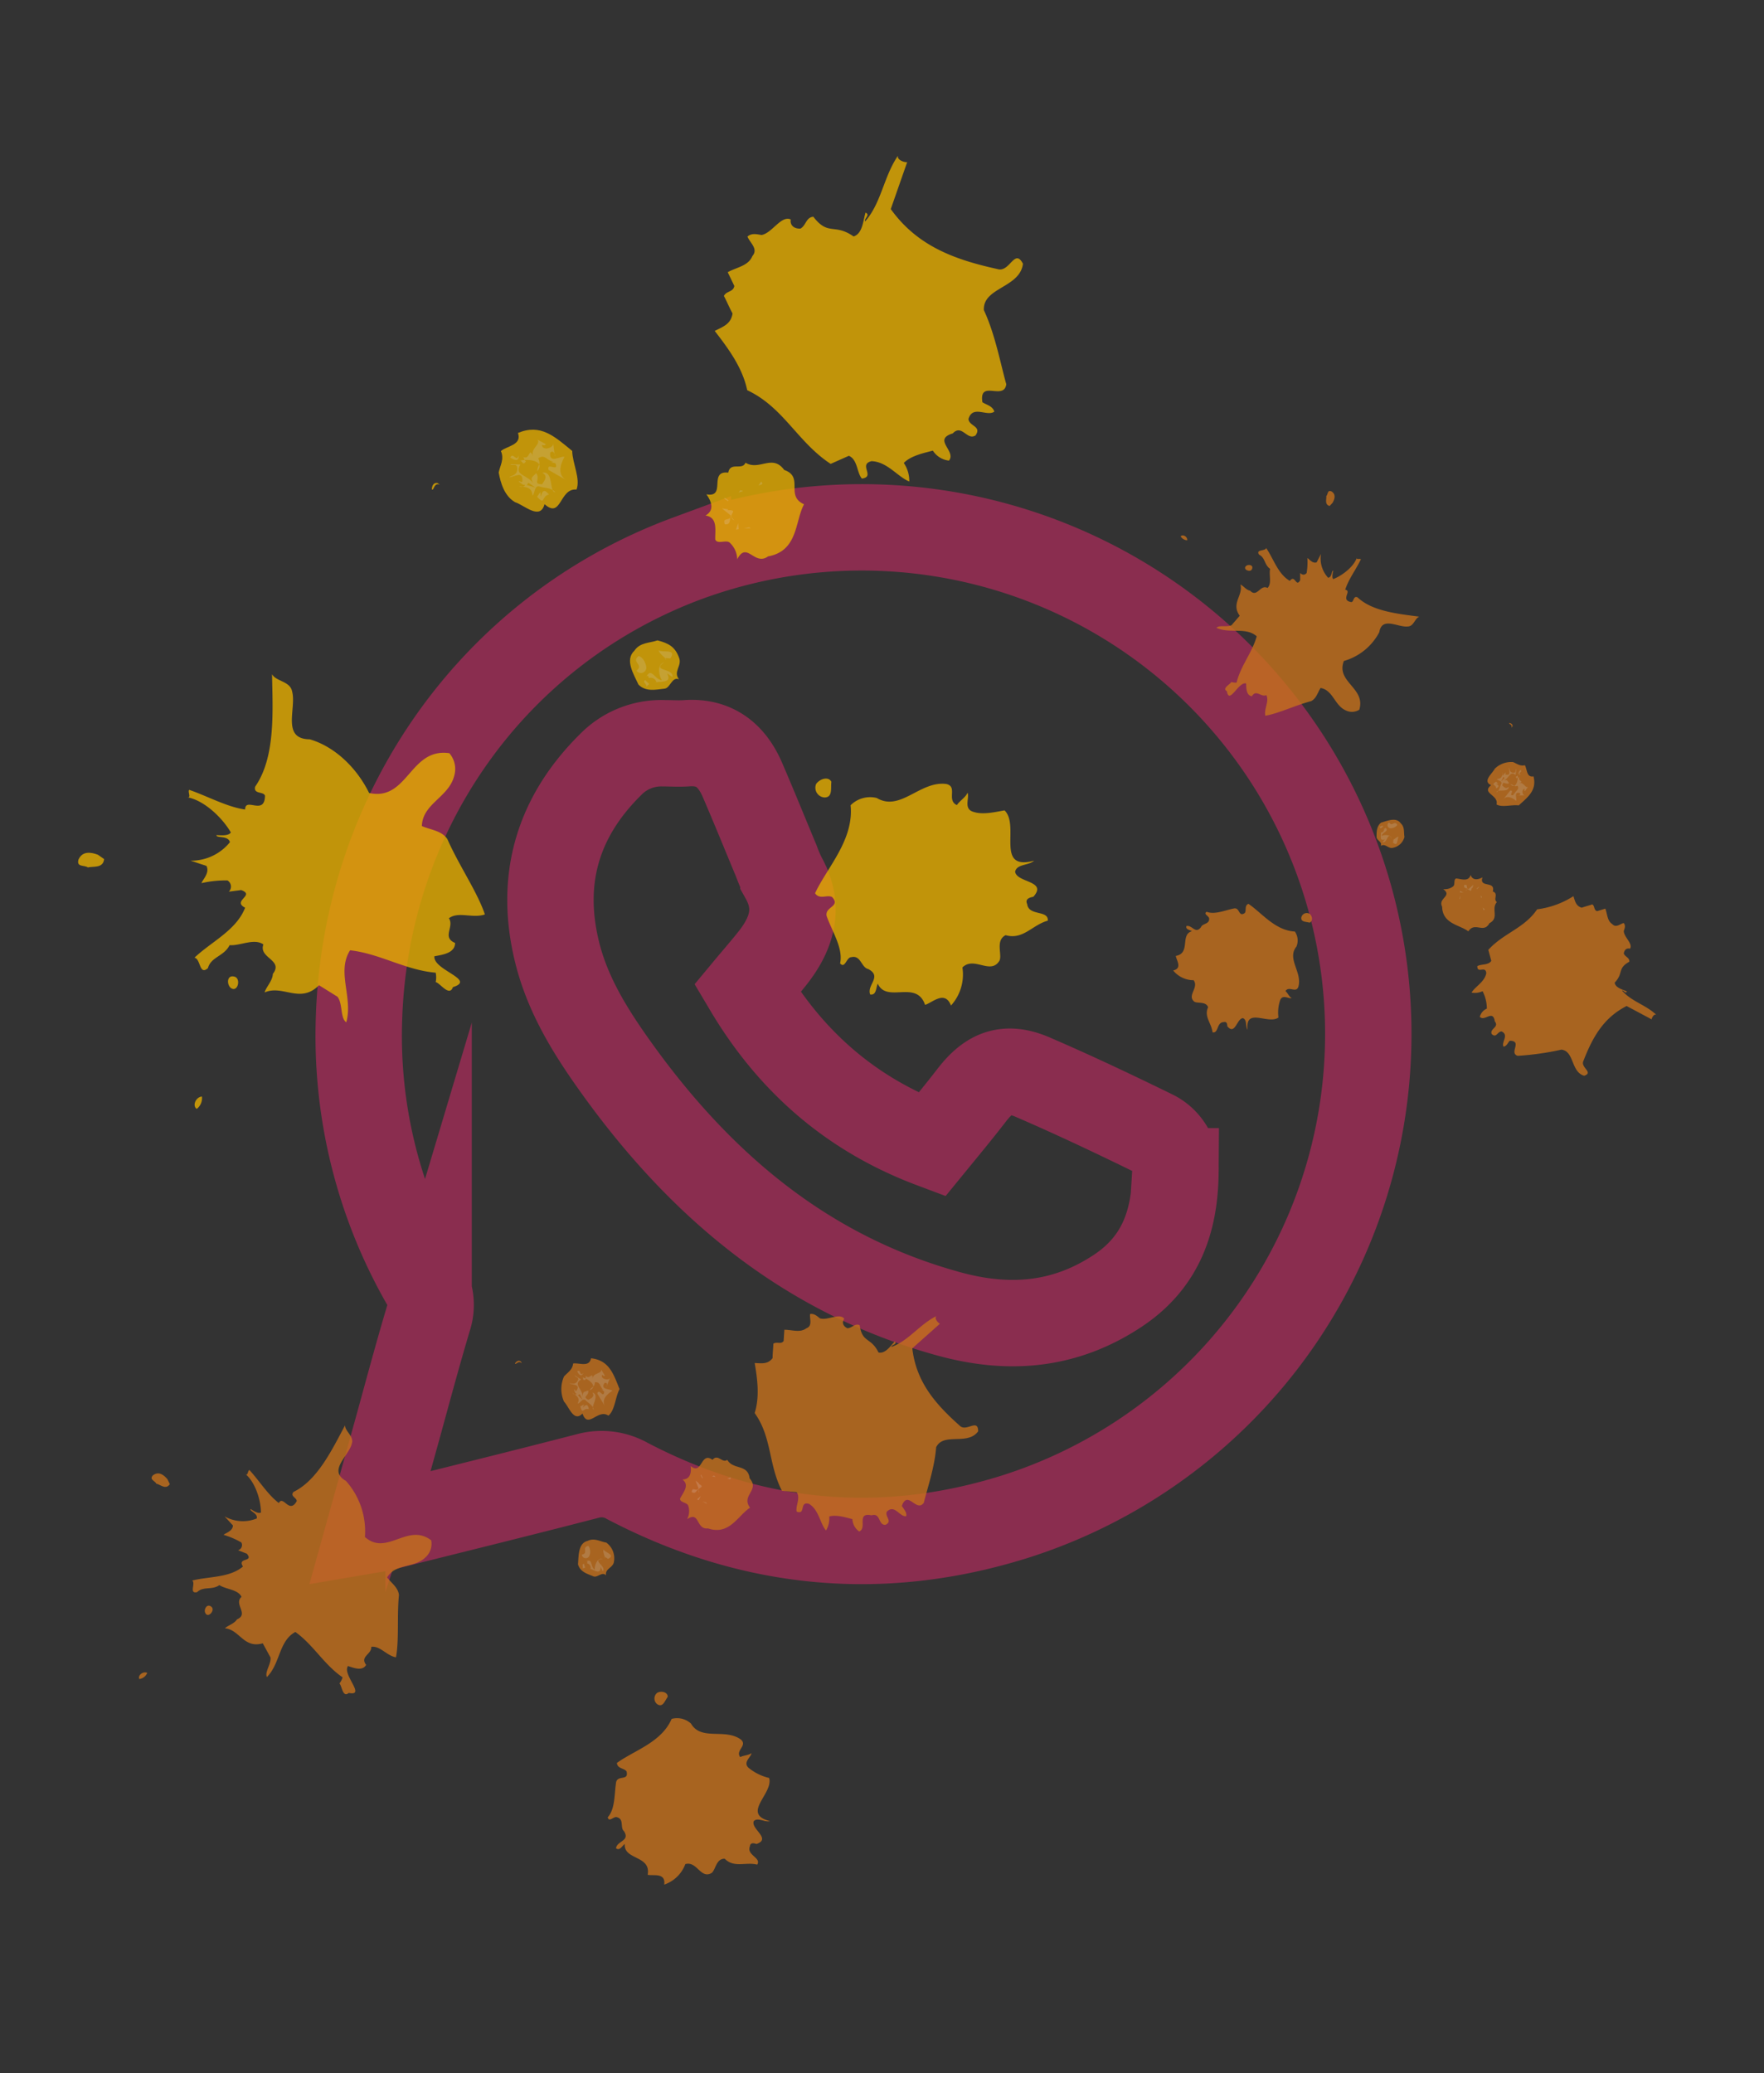 <svg xmlns="http://www.w3.org/2000/svg" viewBox="0 0 285.84 335.96"><rect x="0" y="0" width="285.84" height="335.96" fill="#333333" stroke="none"/><defs><style>.cls-1,.cls-2{fill:none;}.cls-1{stroke:#8a2d4f;stroke-miterlimit:10;stroke-width:14px;}.cls-3{opacity:0.8;}.cls-4{fill:#c6711b;}.cls-5{fill:#fff;opacity:0.2;}.cls-6{fill:#e5ad00;}</style></defs><g id="Sobre"><path class="cls-1" d="M221.12,284.57,225.73,268c1.65-6,3.23-11.91,5-17.83a6.83,6.83,0,0,0-.72-5.74,80.52,80.52,0,0,1-10.55-43c1.15-33.58,22-62.83,53.29-74.37a82.08,82.08,0,1,1,52.87,155.37C304,289.18,283,287.1,262.93,276.6a8.43,8.43,0,0,0-6.46-.79c-11.15,2.89-22.32,5.63-33.49,8.43C222.49,284.36,222,284.42,221.12,284.57Zm61.26-87.79c1.38-1.66,2.79-3.27,4.12-4.95,3.14-4,4.41-8.21,1.73-13a24.55,24.55,0,0,1-1.15-2.68c-1.83-4.38-3.61-8.78-5.49-13.14-1.7-3.95-4.51-6.29-9.06-5.95-1.22.09-2.46,0-3.69,0a11.45,11.45,0,0,0-8.61,3.45c-8.57,8.46-11.57,18.58-8.69,30.35,1.71,7,5.46,13,9.62,18.8,13.7,19.11,30.79,33.53,53.84,39.86,9.66,2.66,18.72,2,27.34-3.69,7.1-4.68,9.35-11.42,9.41-19.41a6.43,6.43,0,0,0-3.66-6.21c-6.4-3.13-12.84-6.18-19.37-9-4.32-1.89-7.1-.87-10,2.9-2.1,2.72-4.3,5.37-6.45,8C299.21,217.2,289.44,208.66,282.38,196.78Z" transform="translate(-161.28 -36.62)"/></g><g id="Manchas_flor" data-name="Manchas flor"><rect class="cls-2" x="342.54" y="118.34" width="76.92" height="109.31" transform="translate(-167.93 293.92) rotate(-46.54)"/><g class="cls-3"><path class="cls-4" d="M406.35,154.37l-.18.19c.29-.56-.51-.6-.33-.79C406.15,153.82,406.46,154,406.35,154.37Z" transform="translate(-161.28 -36.62)"/><path class="cls-4" d="M377.21,118.1l-.48.51c-.87-.23-.46-1.16-.54-1.59.3-.32.16-1.06.85-.77C377.79,116.73,377.57,117.47,377.21,118.1Z" transform="translate(-161.28 -36.62)"/><path class="cls-4" d="M379.26,132.19c1.17.15-.88,1.69,1,2,.43-.07.28-1.06,1-.77,2.4,2.28,6.61,2.67,10,3.13-.73.27-.88,1.57-1.87,1.59-1.6.17-4.18-1.68-4.61.93a9.41,9.41,0,0,1-5.74,4.66c-1.33,3.43,3.58,4.35,2.5,7.9a2.25,2.25,0,0,1-2.16.12c-1.87-.81-2.06-3.28-4.11-3.65-.48.75-.7,1.74-1.55,2.14-2.58.68-5.26,2-7.41,2.36-.22-1.17.68-2.37.16-3.34-.86.39-1.63-1-2.34.19-.93-.17-.9-1.34-.93-2.08-1.24-.34-2.74,3.53-3.11,1.26-.88-.47.59-1.13.7-1.5a2.36,2.36,0,0,0,.87.1c.66-2.74,2.52-4.83,3.26-7.5-1.78-1.56-4.34-.38-6.53-1.37.48-.51,1.73-.05,2.46-.44l1.32-1.52c-1.47-2,.59-3.28.11-5.06.44.17.95.9,1.57,1,1.15,1.21,1.64-1.09,2.83-.44.72-.76.19-2.11.41-3.1-.94-.65-.79-1.83-1.79-2.3-.58-.91,1-.52,1.15-1.08,1.21,1.76,1.9,4.21,3.84,5.33.84-1.13,1,1.15,1.67-.11l0-1.17c.32.3.69.42,1.05,0a10.77,10.77,0,0,0,.12-2.42c.38.24.83.91,1.5.7l.7-1.37a4.6,4.6,0,0,0,1.16,3.86c.67-.08.52-1.19.83-1.14-.05.31-.28,1.06,0,1.36,1.53-.6,3.4-2.07,3.86-3.56-.24.5.43.17.62.35C381,128.93,379.77,130.51,379.26,132.19Z" transform="translate(-161.28 -36.62)"/><path class="cls-4" d="M409.77,162.43c.56,2.21-.83,3.3-2.4,4.7-1.18-.15-2.65.38-3.59-.15.39-1.56-2.52-1.79-.88-3.13-1.44-.64.19-1.86.6-2.67a3.83,3.83,0,0,1,2.94-1.07c.62.23,1.13.71,1.93.51C408.75,161.23,408.61,162.65,409.77,162.43Z" transform="translate(-161.28 -36.62)"/><path class="cls-5" d="M407.73,162.18c-.68,0-.32-.55-.08-.8C408.15,161.73,407,161.89,407.73,162.18Z" transform="translate(-161.28 -36.62)"/><path class="cls-5" d="M406.87,162.2c-.95-.78-1,.59-2,.92.68-.2.56-.08.94.41-.67.32-.94-.54-1.1.4.06-.07.58.78,1.05.15,0,1.11-2,.3-1.95.92.55-.45.47-.88.77-1.44.05-.43-.57-.42-.76-.72.68,0,.85-.27,1-1.08-.12.13-.11.5.07.56-.06-.19.24-.38.36-.51.19.06-.12.13-.05.31,1.06.28.54-.69.59-1.13.12.12,0,.75.63.85s.3-.44.55-.57Z" transform="translate(-161.28 -36.62)"/><path class="cls-5" d="M407.07,162.75c.18-.19.43-.07.48-.26-.53.7.89.72-.09,1,.73-.14,1,.9,1.43.64l-.53.7c-.13-.12-.07-.19,0-.37-.56,0-.47,1,0,1.05l-1.17,0c-.18.07.68,0,.36-.38-1.06-.28-.41.94-.59,1.25-.69-.54-1.63-1-2.22-.06.54-.7.66-.83,1.25-1.58.81-.09-.4.93.52.72l.17-.43c0,.12-.06.19,0,.25.17-.57.84-.65.52-1.32-.68.21-.56-.17-1.18-.27.89,1,1.34-.78,1.19-1.52C407.31,162.5,406.62,162.33,407.07,162.75Z" transform="translate(-161.28 -36.62)"/><path class="cls-4" d="M408.27,163.89l-.43.08Z" transform="translate(-161.28 -36.62)"/><polygon class="cls-4" points="243.26 126.64 243.61 125.88 243.81 126.07 243.26 126.64"/><path class="cls-4" d="M364.72,124.55l-.16.81Z" transform="translate(-161.28 -36.62)"/><path class="cls-5" d="M404.06,163.64c-1.23-.09.87.1-.35.75,0-.74-1-.47,0-1.11Z" transform="translate(-161.28 -36.62)"/><path class="cls-4" d="M364.16,128.83c-.23.62-1.54.1-1-.47C363.52,128,364.45,128.14,364.16,128.83Z" transform="translate(-161.28 -36.62)"/><path class="cls-4" d="M424.4,187.48c0,1,1.54,2.06,1,2.88-.56-.17-.92.21-1,.77.2.55.94.65.9,1.33-2,1.11-.88,1.82-2.38,3.4.15.86,1.27,1.08,2,1.43-.3.44-.5-.24-.81-.16,1.47,1.75,3.83,2.3,5.54,3.92-.44-.17-.79.7-.72.76l-4.07-2.17c-3.72,1.89-5.49,5-7,8.89-.53,1.07,1.72,1.87.12,2.41-2.17-.62-1.58-4-3.69-4.23a45.17,45.17,0,0,1-7.08,1c-1.49-.46.87-2.43-1.3-2.44-.3.32-.47.88-1,.95-.39-.73.94-1.87-.31-2.46-.68,0-.84,1.14-1.6.42-.39-.86,1.27-1.09.5-2.05-.3-2-1.66.1-2.43-.74a2,2,0,0,1,1.14-1.33,6.18,6.18,0,0,0-.69-2.82,3,3,0,0,1-1.79.23c.59-1,2.12-1.72,2.39-3.15-.1-1.3-1.48.16-1.45-1.14.61-.38,1.79-.11,2.26-.86l-.48-1.78c2.46-2.72,5.84-3.49,7.91-6.57a14.16,14.16,0,0,0,5.88-2.13c.27.85.41,1.59,1.34,1.87.55-.2,1.17-.34,1.72-.54.44.3.21.92.77,1.1l1.34-.41c.34.92.31,2,1.12,2.5.58.66,1.24,0,1.85-.17C424.75,186.61,424.52,187.11,424.4,187.48Z" transform="translate(-161.28 -36.62)"/><path class="cls-4" d="M353.66,124.17a1.28,1.28,0,0,1-1.07-.65C353,123.14,353.71,123.61,353.66,124.17Z" transform="translate(-161.28 -36.62)"/><path class="cls-4" d="M403.17,181.08c1,.34,0,1.29.67,1.71-1,1.13.44,2.58-1.21,3.43-.94,1.75-2.35-.31-3.42,1.32-1.39-1.07-4.17-1.18-4.25-4-.71-1.4,1.75-1.71.17-2.85a2.17,2.17,0,0,0,1.66-.47c.3-.32,0-1.11.46-1.25.87.1,2,.56,2.33-.56.33.92,1.2.78,1.93.38C400.88,180.58,403.68,179.27,403.17,181.08Z" transform="translate(-161.28 -36.62)"/><rect class="cls-5" x="400.53" y="180.48" width="0.44" height="0.09" transform="translate(-167.23 310.6) rotate(-46.54)"/><path class="cls-5" d="M399.76,180.49c-.15,1.18-.44-.3-1,.46,1-.58-.49-.11-.21-.92.74-.15.14.49.7.66l.78-.7-.17.56Z" transform="translate(-161.28 -36.62)"/><polygon class="cls-5" points="240 145.56 239.93 145.13 240.12 145.31 240 145.56"/><path class="cls-5" d="M401.89,184c-.3.19-.25,0-.32-.3Z" transform="translate(-161.28 -36.62)"/><polygon class="cls-5" points="236.58 144.35 237.14 144.65 236.58 144.6 236.58 144.35"/><polygon class="cls-5" points="236.49 145.72 236.6 145.1 236.61 145.59 236.49 145.72"/><path class="cls-5" d="M397.28,182.35l0,.43Z" transform="translate(-161.28 -36.62)"/><path class="cls-5" d="M398.61,183.73l-.55.08Z" transform="translate(-161.28 -36.62)"/><path class="cls-5" d="M397.88,184.12l-.11.5Z" transform="translate(-161.28 -36.62)"/><path class="cls-4" d="M373.48,186.13c-.56-.17-1.49-.08-1.32-.89a.9.9,0,0,1,1.34-.53C374,185.13,374,185.93,373.48,186.13Z" transform="translate(-161.28 -36.62)"/><path class="cls-4" d="M371.36,190c-1.62,2,1,4.17.3,6.54-.4,1.06-1.49-.21-2.08.67.38.36.58.91,1,1.15-.5.14-1.44-.64-1.85.3a6.22,6.22,0,0,0-.29,2.84c-1.64,1.22-5.42-1.76-5,2-.39-.61-.05-1.6-.74-1.89-1,0-1.28,2.87-2.55,1.3,0-.37-.09-.8-.58-.66-1.17,0-.81,1.87-1.81,1.65-.16-1.48-1.42-2.55-.72-4.06-.34-1-1.75-.57-2.25-.92-1.2-1,.8-2.25-.09-3.46a4.29,4.29,0,0,1-3.32-1.58c1.54-.35.51-1.68.43-2.36,2.46-.43.65-3.47,2.61-4-.38-.24-1.06-.28-.89-.84.93-.21,1.46,1.38,2.36.18.23-.62,1.4-.46,1.32-1.39,0-.43-1-.71-.4-1.1,1.31.52,3-.27,4.49-.55.92-.09.66,1.46,1.69.75.3-.44-.1-1.17.58-1.49,2.13,1.42,4.31,4.33,7.53,4.49A2.55,2.55,0,0,1,371.36,190Z" transform="translate(-161.28 -36.62)"/><path class="cls-4" d="M388.86,172.24A2.39,2.39,0,0,1,387,174c-.79.21-1.19-.77-2-.31.35-.63-.7-.91-.66-1.47,0-.8,0-1.73.74-2.3,1-.28,2.45-.93,3.16.1C388.94,170.63,388.72,171.5,388.86,172.24Z" transform="translate(-161.28 -36.62)"/><path class="cls-5" d="M386.48,170.82a.5.5,0,0,1-.09-.93c.45.79.86-.39,1.31.4A1.29,1.29,0,0,1,386.48,170.82Z" transform="translate(-161.28 -36.62)"/><path class="cls-5" d="M387.59,170.91l-.37.13Z" transform="translate(-161.28 -36.62)"/><path class="cls-5" d="M387,173.15l.11-.5-.18.07c.13.12.6-.51,1-.52C387.63,172.52,387.86,173.93,387,173.15Z" transform="translate(-161.28 -36.62)"/><path class="cls-5" d="M385.15,172.09c.12-.13,1.47-.41,1.62.45-.65-1.34-.66.82-1.47.53l.42-.44c-1.1.4-.51-.85-.71-1.28.06.06,0,.12.07.18a.55.55,0,0,0,.47-.63c.06-.06.31.06.18-.19C386.49,171.31,385.32,171.4,385.15,172.09Z" transform="translate(-161.28 -36.62)"/><path class="cls-5" d="M385,170.86l-.2-.31c.25.12.43-.32.62,0Z" transform="translate(-161.28 -36.62)"/></g><rect class="cls-2" x="185.96" y="246.59" width="141.86" height="99.82" transform="translate(-265.69 107.01) rotate(-26.16)"/><g class="cls-3"><path class="cls-4" d="M245.69,257.25l.15.31c-.55-.62-1,.34-1.11,0C244.93,257.24,245.29,256.94,245.69,257.25Z" transform="translate(-161.28 -36.62)"/><path class="cls-4" d="M188.4,276.3l.4.82c-.67,1-1.62,0-2.18-.07-.25-.51-1.21-.66-.55-1.37C187,275,187.79,275.59,188.4,276.3Z" transform="translate(-161.28 -36.62)"/><path class="cls-4" d="M206.46,280.18c.72-1.36,1.66,1.84,2.89-.28.11-.56-1.16-.82-.49-1.53,3.86-1.89,6.23-6.84,8.33-10.78,0,1,1.51,1.78,1.09,3-.51,2-3.93,4.33-.95,6a12.24,12.24,0,0,1,3.08,9.09c3.57,3.17,6.91-2.38,10.74.54a2.92,2.92,0,0,1-.83,2.67c-1.84,1.92-4.92,1-6.31,3.35.7.92,1.81,1.64,1.91,2.86-.33,3.44.05,7.29-.48,10.08-1.52-.27-2.57-1.9-4-1.7.09,1.22-1.89,1.55-.83,2.93-.62,1.06-2,.49-2.94.18-1,1.36,3,4.94.12,4.36-1,.86-1.11-1.22-1.51-1.53a2.76,2.76,0,0,0,.51-1c-3-2.05-4.72-5.25-7.65-7.35-2.7,1.45-2.42,5.1-4.61,7.31-.4-.81.72-2.12.58-3.18l-1.25-2.29c-3.1.89-3.74-2.21-6.12-2.43.41-.45,1.53-.75,1.94-1.45,2-.85-.59-2.49.74-3.65-.6-1.22-2.48-1.18-3.59-1.9-1.22.86-2.59.14-3.61,1.14-1.37.3-.19-1.42-.79-1.88,2.69-.69,6-.41,8.22-2.27-1-1.53,1.83-.65.63-2.08l-1.42-.56a.87.87,0,0,0,.52-1.27,13.5,13.5,0,0,0-2.88-1.23c.46-.35,1.47-.6,1.53-1.51l-1.36-1.48a6,6,0,0,0,5.22.34c.2-.86-1.21-1.17-1-1.53.36.21,1.16.82,1.67.57,0-2.13-1-5.07-2.59-6.3.5.51.41-.45.72-.6C203.29,276.56,204.65,278.8,206.46,280.18Z" transform="translate(-161.28 -36.62)"/><path class="cls-4" d="M257.05,256.72c2.93.33,3.63,2.51,4.62,5-.71,1.37-.73,3.39-1.8,4.3-1.72-1.18-3.31,2.25-4.2-.34-1.43,1.46-2.17-1.08-3-1.94a5,5,0,0,1,0-4.06c.56-.65,1.37-1.05,1.48-2.11C255.12,257.42,256.78,258.24,257.05,256.72Z" transform="translate(-161.28 -36.62)"/><path class="cls-5" d="M255.81,259.1c-.35.8-.81.14-1-.26C255.46,258.39,255.15,259.8,255.81,259.1Z" transform="translate(-161.28 -36.62)"/><path class="cls-5" d="M255.45,260.16c-1.37.8.25,1.52.24,2.79.05-.91.15-.71.92-1,.09,1-1.08.91,0,1.52,0-.1,1.22-.35.67-1.21,1.37.46-.52,2.53.24,2.79-.3-.87-.86-1-1.41-1.58-.51-.26-.76.5-1.22.6.36-.81.06-1.17-.85-1.73.1.2.55.36.71.15-.26,0-.35-.46-.45-.66.15-.2.1.2.35.21.82-1.16-.6-1-1.11-1.23.21-.1.91.31,1.32-.39s-.4-.56-.45-.92Z" transform="translate(-161.28 -36.62)"/><path class="cls-5" d="M256.21,260.16c-.15-.3.11-.55-.09-.71.6,1,1.27-.75,1.16.57.16-1,1.52-.75,1.43-1.46l.6,1c-.2.1-.25,0-.46-.16-.31.66,1,1,1.27.52l-.57,1.41c0,.26.36-.81-.3-.61-.82,1.16,1,.92,1.26,1.28-1,.6-1.89,1.55-1.08,2.68-.61-1-.71-1.18-1.36-2.24.26-1,1,.91,1.12-.3l-.46-.41c.16.05.21.16.31.11-.61-.47-.4-1.32-1.36-1.23-.06.91-.46.6-.87,1.31,1.57-.65-.34-2-1.3-2.14C256,259.76,255.5,260.51,256.21,260.16Z" transform="translate(-161.28 -36.62)"/><path class="cls-4" d="M258.14,259.21l-.1.56Z" transform="translate(-161.28 -36.62)"/><polygon class="cls-4" points="94.4 226.84 93.64 226.07 93.95 225.92 94.4 226.84"/><path class="cls-4" d="M190.6,294.41l.91.57Z" transform="translate(-161.28 -36.62)"/><path class="cls-5" d="M255.93,264.21c-.67,1.47.52-1,.76.77-.91-.31-1,1-1.37-.46Z" transform="translate(-161.28 -36.62)"/><path class="cls-4" d="M195.55,297c.65.56-.57,1.92-1,1C194.23,297.43,194.84,296.37,195.55,297Z" transform="translate(-161.28 -36.62)"/><path class="cls-4" d="M294.14,250.25c1.21.41,3.19-.94,3.95.07-.46.61-.16,1.22.49,1.53.76,0,1.23-.85,2-.49.43,2.94,1.81,1.88,3.06,4.43,1.11.21,1.88-1,2.64-1.81.41.56-.51.5-.56.91,2.79-1,4.53-3.62,7.28-5-.41.46.5,1.27.6,1.22l-4.49,4c.62,5.37,3.64,8.94,7.67,12.52,1.05,1.12,3-1.25,3,.93-1.74,2.37-5.62.11-6.81,2.59-.22,3.14-1.41,6.62-2,9-1.23,1.61-2.57-2.14-3.55.48.25.51.85,1,.7,1.68-1.07.15-1.86-2-3.14-.73-.36.81,1,1.53-.21,2.13-1.22.09-.75-2-2.27-1.54-2.53-.52-.63,2.07-2,2.62a2.63,2.63,0,0,1-1.1-2c-.86-.21-2.53-.78-3.75-.43a3.84,3.84,0,0,1-.52,2.27c-1-1.17-1.14-3.35-2.76-4.32-1.62-.47-.47,1.87-2,1.25-.2-.92.67-2.23,0-3.14l-2.38-.22c-2.2-4.23-1.61-8.68-4.42-12.6.83-2.68.44-5.52,0-8.11,1.17.06,2.13.22,2.9-.79,0-.76.11-1.57.12-2.33.56-.4,1.21.16,1.67-.44l.12-1.83c1.26,0,2.53.53,3.55-.23,1.06-.39.51-1.51.62-2.32C293.23,249.43,293.74,249.94,294.14,250.25Z" transform="translate(-161.28 -36.62)"/><path class="cls-4" d="M185.14,307.7a1.63,1.63,0,0,1-1.28,1C183.56,308.09,184.48,307.39,185.14,307.7Z" transform="translate(-161.28 -36.62)"/><path class="cls-4" d="M276.74,273.18c.87-1.06,1.57.62,2.39,0,.95,1.67,3.34.63,3.62,3,1.71,1.94-1.44,2.73.07,4.76-1.93,1.21-3.32,4.54-6.81,3.35-2,.24-1.3-2.9-3.39-1.49a2.78,2.78,0,0,0,.17-2.23c-.25-.51-1.36-.47-1.31-1.12.52-1,1.59-2.17.38-3.09,1.26,0,1.48-1.11,1.33-2.17C275.1,275.75,274.78,271.75,276.74,273.18Z" transform="translate(-161.28 -36.62)"/><rect class="cls-5" x="274.92" y="275.6" width="0.11" height="0.57" transform="translate(-254.74 112.87) rotate(-26.16)"/><path class="cls-5" d="M274.49,277.07c1.36.71-.56.4.09,1.47-.24-1.52-.36.55-1.22-.17.16-.95.66.06,1.12-.55l-.49-1.27.6.47Z" transform="translate(-161.28 -36.62)"/><polygon class="cls-5" points="115.95 239.35 115.39 239.25 115.7 239.1 115.95 239.35"/><path class="cls-5" d="M279.66,276c.1.45-.1.3-.5.25Z" transform="translate(-161.28 -36.62)"/><polygon class="cls-5" points="112.93 242.98 113.55 242.43 113.24 243.08 112.93 242.98"/><polygon class="cls-5" points="114.55 243.7 113.84 243.29 114.45 243.5 114.55 243.7"/><path class="cls-5" d="M275.63,280.92l.5.26Z" transform="translate(-161.28 -36.62)"/><path class="cls-5" d="M277.91,279.93l-.15.71Z" transform="translate(-161.28 -36.62)"/><path class="cls-5" d="M278.06,281l.55.36Z" transform="translate(-161.28 -36.62)"/><path class="cls-4" d="M269.48,311.59c-.46.6-.77,1.77-1.68,1.2a1.16,1.16,0,0,1,0-1.87C268.47,310.57,269.49,310.83,269.48,311.59Z" transform="translate(-161.28 -36.62)"/><path class="cls-4" d="M273.25,315.92c1.65,2.85,5.52.7,8.09,2.59,1.11,1-.93,1.72-.12,2.84.61-.3,1.37-.29,1.83-.64-.06.65-1.43,1.46-.48,2.37a8.25,8.25,0,0,0,3.34,1.65c.74,2.54-4.61,5.79.15,7-.91.2-2-.67-2.64,0-.51,1.26,2.92,2.85.44,3.7-.46-.16-1-.26-1.07.4-.57,1.41,1.91,1.83,1.19,2.94-1.87-.47-3.75.58-5.26-.95-1.42-.06-1.48,1.87-2.15,2.32-1.78,1-2.36-2-4.24-1.45a5.54,5.54,0,0,1-3.42,3.32c.27-2-1.82-1.38-2.68-1.59.58-3.19-3.93-2.36-3.71-5-.46.35-.82,1.16-1.42.7.16-1.22,2.34-1.15,1.28-2.78-.65-.56.07-1.92-1.1-2.24-.5-.25-1.32.91-1.52,0,1.23-1.36,1.05-3.79,1.36-5.71.31-1.17,2.08-.14,1.69-1.72-.4-.56-1.47-.41-1.57-1.37,2.71-2,7.22-3.3,8.87-7.14A3.34,3.34,0,0,1,273.25,315.92Z" transform="translate(-161.28 -36.62)"/><path class="cls-4" d="M259.52,286.59a3.13,3.13,0,0,1,1.25,3.05c-.11,1.07-1.48,1.11-1.29,2.27-.6-.71-1.42.45-2.07.14-1-.41-2.13-.72-2.47-1.94.11-1.32,0-3.4,1.54-3.79C257.6,285.77,258.56,286.44,259.52,286.59Z" transform="translate(-161.28 -36.62)"/><path class="cls-5" d="M256.72,288.85a.64.64,0,0,1-1.16-.31c1.16-.19-.1-1.21,1.07-1.41A1.65,1.65,0,0,1,256.72,288.85Z" transform="translate(-161.28 -36.62)"/><path class="cls-5" d="M257.34,287.54v0Z" transform="translate(-161.28 -36.62)"/><path class="cls-5" d="M259.81,289.23l-.56-.36v.26c.2-.1-.35-1-.19-1.42C259.31,288.21,261.13,288.58,259.81,289.23Z" transform="translate(-161.28 -36.62)"/><path class="cls-5" d="M257.67,291c-.1-.2.16-2,1.28-1.76-1.93.19.7,1.17,0,2l-.35-.71c0,1.52-1.27.25-1.87.29.1-.05.15.05.25,0a.72.72,0,0,0-.55-.86c-.05-.1.2-.35-.15-.31C257.33,289.06,256.91,290.53,257.67,291Z" transform="translate(-161.28 -36.62)"/><path class="cls-5" d="M256.1,290.67l-.46.1c.26-.25-.2-.66.26-.75Z" transform="translate(-161.28 -36.62)"/></g><rect class="cls-2" x="175.41" y="86.36" width="191.69" height="134.89" transform="translate(-170.77 252.92) rotate(-55.36)"/><g class="cls-3"><path class="cls-6" d="M232.17,114.89l.37.26c-1-.36-.9,1-1.28.79C231.27,115.38,231.49,114.79,232.17,114.89Z" transform="translate(-161.28 -36.62)"/><path class="cls-6" d="M177.15,175.13l1,.7c-.15,1.57-1.88,1.12-2.61,1.36-.63-.44-1.87,0-1.55-1.26C174.61,174.5,176,174.69,177.15,175.13Z" transform="translate(-161.28 -36.62)"/><path class="cls-6" d="M201,167.8c0-2.08,3.17,1.07,3.22-2.24-.24-.73-1.91-.2-1.59-1.47,3.31-4.78,2.84-12.18,2.73-18.22.65,1.2,2.95,1.11,3.26,2.82.72,2.73-1.78,7.7,2.85,7.73,4.18,1.22,7.69,4.76,9.62,8.7,6.3,1.38,6.58-7.37,13-6.45a3.92,3.92,0,0,1,.78,3.71c-.91,3.46-5.12,4.45-5.23,8.1,1.44.63,3.22.74,4.13,2.11,1.88,4.28,4.87,8.58,6.08,12.21-2,.69-4.28-.54-5.83.62.92,1.38-1.19,3.08,1,4,0,1.66-2.07,1.92-3.35,2.16-.25,2.24,6.86,3.8,3,5-.57,1.65-2.11-.71-2.79-.81a3.74,3.74,0,0,0,0-1.53c-4.92-.42-9-3.08-13.87-3.63-2.23,3.49.51,7.62-.62,11.67-1-.69-.55-3-1.42-4.14l-3-1.87c-3.06,3.09-5.85-.14-8.81,1.17.19-.81,1.31-1.9,1.33-3,1.78-2.3-2.34-2.54-1.53-4.78-1.52-1.05-3.71.24-5.48.12-.89,1.81-3,1.87-3.51,3.72-1.42,1.26-1.16-1.54-2.18-1.69,2.72-2.59,6.79-4.43,8.21-8.1-2.2-1.14,1.73-2-.64-2.86l-2,.26a1.16,1.16,0,0,0-.22-1.82,17.56,17.56,0,0,0-4.22.44c.31-.72,1.35-1.68.82-2.79l-2.58-.85a8.06,8.06,0,0,0,6.38-3c-.32-1.15-2.2-.59-2.19-1.14.55,0,1.91.2,2.34-.43-1.44-2.49-4.5-5.34-7.21-5.73.93.27.18-.8.45-1.18C194.89,165.62,198,167.37,201,167.8Z" transform="translate(-161.28 -36.62)"/><path class="cls-6" d="M245.21,106.78c3.68-1.55,5.94.57,8.79,2.91.05,2.08,1.37,4.48.7,6.26-2.8-.26-2.41,4.84-5.18,2.37-.72,2.67-3.27.16-4.79-.33-1.72-1-2.33-3.1-2.64-4.8.23-1.15.93-2.15.36-3.48C243.4,108.88,245.9,108.75,245.21,106.78Z" transform="translate(-161.28 -36.62)"/><path class="cls-5" d="M245.32,110.4c.11,1.18-.86.7-1.36.36C244.44,109.79,245,111.67,245.32,110.4Z" transform="translate(-161.28 -36.62)"/><path class="cls-5" d="M245.6,111.89c-1.1,1.85,1.29,1.63,2.11,3.13-.53-1.11-.28-.94.45-1.73.75,1.08-.66,1.77,1,1.8-.12-.09,1.21-1.21,0-1.87,1.92-.35,1.05,3.33,2.12,3.13-.93-.82-1.65-.57-2.71-.93-.76,0-.57,1.09-1,1.51-.11-1.19-.7-1.41-2.14-1.48.25.18.89.06.94-.28-.3.16-.72-.31-1-.49,0-.33.25.18.55,0,.2-1.91-1.35-.75-2.11-.72.17-.25,1.28-.23,1.29-1.34s-.84-.39-1.13-.78Z" transform="translate(-161.28 -36.62)"/><path class="cls-5" d="M246.5,111.39c-.38-.26-.25-.72-.59-.77,1.35.74,1-1.73,1.75-.1-.45-1.24,1.3-1.89.72-2.66l1.35.74c-.17.25-.3.17-.64.12.07,1,1.86.54,1.83-.22l.26,2c.17.3-.1-1.19-.75-.53-.21,1.91,1.73.46,2.32.68-.74,1.35-1.2,3.08.49,3.87-1.35-.74-1.6-.92-3.07-1.75-.36-1.36,1.73.46,1.12-1.08l-.81-.19c.22,0,.35,0,.43-.07-1-.15-1.34-1.3-2.41-.55.53,1.11-.14,1-.16,2.12,1.43-1.81-1.71-2.11-3-1.67C246,111,245.89,112.28,246.5,111.39Z" transform="translate(-161.28 -36.62)"/><path class="cls-6" d="M248.15,109l.24.73Z" transform="translate(-161.28 -36.62)"/><polygon class="cls-6" points="86.76 79.01 85.36 78.6 85.63 78.22 86.76 79.01"/><path class="cls-6" d="M191.68,195l1.44.06Z" transform="translate(-161.28 -36.62)"/><path class="cls-5" d="M248.84,116.36c.17,2.17-.06-1.53,1.39.4-1.28.24-.54,1.86-1.92.36Z" transform="translate(-161.28 -36.62)"/><path class="cls-6" d="M199.24,194.87c1.14.23.6,2.64-.54,1.86C198,196.2,198,194.55,199.24,194.87Z" transform="translate(-161.28 -36.62)"/><path class="cls-6" d="M284.69,74.7c1.71-.31,3.16-3.22,4.72-2.52-.15,1,.61,1.54,1.58,1.48.91-.5.88-1.81,2.08-1.92,2.45,3.18,3.38,1,6.53,3.2,1.45-.48,1.52-2.47,1.93-3.87.84.39-.27.93-.07,1.44,2.64-3,3-7.25,5.32-10.65-.19.8,1.42,1.17,1.51,1l-2.67,7.64c4.27,5.93,10.18,8.16,17.29,9.72,2,.63,2.77-3.48,4.13-.86-.49,3.93-6.56,3.83-6.33,7.53,1.81,3.85,2.71,8.75,3.63,12-.39,2.71-4.45-.84-3.87,2.91.63.43,1.64.58,1.93,1.52-1.17.87-3.51-1.13-4.19,1.2.11,1.19,2.19,1.14,1.15,2.65-1.37.91-2.22-1.9-3.69-.32-3.33,1,.63,2.86-.62,4.41a3.54,3.54,0,0,1-2.61-1.62c-1.15.33-3.5.75-4.71,2a5.18,5.18,0,0,1,.89,3c-1.9-.76-3.56-3.2-6.11-3.29-2.21.52.68,2.52-1.57,2.82-.83-.95-.67-3.07-2.11-3.69l-2.95,1.31c-5.38-3.53-7.62-9.17-13.52-11.94-.78-3.71-3.11-6.81-5.27-9.61,1.41-.69,2.65-1.14,2.89-2.83-.5-.9-.91-1.93-1.4-2.83.4-.84,1.54-.61,1.69-1.63l-1.07-2.22c1.5-.83,3.33-1,4-2.62,1-1.17-.39-2.12-.8-3.15C283.08,74.33,284,74.6,284.69,74.7Z" transform="translate(-161.28 -36.62)"/><path class="cls-6" d="M194,214.31a2.19,2.19,0,0,1-.84,2C192.4,215.82,193,214.38,194,214.31Z" transform="translate(-161.28 -36.62)"/><path class="cls-6" d="M279.29,113.21c.33-1.82,2.26-.3,2.79-1.61,2.23,1.36,4.36-1.46,6.27,1.17,3.29,1.16.1,4.16,3.22,5.57-1.49,2.7-.93,7.55-5.83,8.44-2.24,1.62-3.44-2.56-5,.47a3.75,3.75,0,0,0-1.27-2.74c-.63-.43-1.92.35-2.29-.46-.05-1.53.45-3.6-1.59-3.89,1.5-.83,1-2.28.15-3.44C279.06,117.33,276,112.82,279.29,113.21Z" transform="translate(-161.28 -36.62)"/><rect class="cls-5" x="278.91" y="117.18" width="0.15" height="0.77" transform="translate(-137.61 243.64) rotate(-55.36)"/><path class="cls-5" d="M279.19,119.29c2.09-.06-.39.83,1.08,1.67-1.29-1.64-.06.89-1.54.61-.44-1.24.81-.37,1-1.39L278.27,119l1,.15Z" transform="translate(-161.28 -36.62)"/><polygon class="cls-5" points="120.43 79.57 119.7 79.81 119.96 79.43 120.43 79.57"/><path class="cls-5" d="M284.62,114.66c.42.47.08.43-.43.63Z" transform="translate(-161.28 -36.62)"/><polygon class="cls-5" points="119.26 85.83 119.62 84.78 119.69 85.75 119.26 85.83"/><polygon class="cls-5" points="121.64 85.61 120.54 85.6 121.39 85.44 121.64 85.61"/><path class="cls-5" d="M283.08,123.08l.77,0Z" transform="translate(-161.28 -36.62)"/><path class="cls-5" d="M285.12,120.4l.28.94Z" transform="translate(-161.28 -36.62)"/><path class="cls-5" d="M286,121.56l.9.06Z" transform="translate(-161.28 -36.62)"/><path class="cls-6" d="M296,163.31c-.14,1,.26,2.59-1.18,2.53a1.58,1.58,0,0,1-1.29-2.19C294.18,162.77,295.55,162.41,296,163.31Z" transform="translate(-161.28 -36.62)"/><path class="cls-6" d="M303.35,165.93c3.82,2.28,7-2.81,11.25-2.27,1.94.41,0,2.63,1.73,3.42.52-.75,1.42-1.25,1.73-2,.37.81-.73,2.66,1,3.11,1.52.5,3.52,0,5-.25,2.55,2.51-1.61,9.87,4.79,8.15-.95.83-2.77.5-3.08,1.77.22,1.83,5.32,1.45,2.95,4.08-.65.12-1.37.37-1,1.18.26,2,3.46.91,3.35,2.69-2.52.68-4,3.16-6.84,2.35-1.71.86-.51,3.17-1,4.14-1.44,2.36-4.1-.79-6,1.09a7.49,7.49,0,0,1-1.85,6.17c-1-2.56-3.05-.43-4.2-.11-1.42-4.14-6.2-.19-7.67-3.44-.31.72-.2,1.91-1.22,1.76-.61-1.54,2-2.89-.31-4.12-1.15-.23-1.19-2.32-2.77-1.92-.77,0-1,1.94-1.8,1,.54-2.41-1.28-5.16-2.17-7.63-.4-1.58,2.36-1.54.86-3.13-.84-.4-2,.47-2.75-.6,1.89-4.09,6.34-8.64,5.76-14.26A4.47,4.47,0,0,1,303.35,165.93Z" transform="translate(-161.28 -36.62)"/><path class="cls-6" d="M267.82,140.39c1.74.45,2.83,1,3.48,2.77.57,1.33-1,2.28,0,3.53-1.19-.45-1.39,1.46-2.37,1.53-1.4.15-3,.54-4.19-.66-.74-1.63-2.27-4-.67-5.49C265,140.68,266.58,140.84,267.82,140.39Z" transform="translate(-161.28 -36.62)"/><path class="cls-5" d="M266,144.9a.87.87,0,0,1-1.58.4c1.25-1-.91-1.37.34-2.37C265.7,143.2,266.05,144.56,266,144.9Z" transform="translate(-161.28 -36.62)"/><path class="cls-5" d="M265.87,143l.33.6Z" transform="translate(-161.28 -36.62)"/><path class="cls-5" d="M269.9,143.31l-.89-.06.16.3c.18-.25-1.05-.9-1.16-1.55C268.64,142.44,271,141.67,269.9,143.31Z" transform="translate(-161.28 -36.62)"/><path class="cls-5" d="M268.56,146.86c-.25-.18-1.1-2.44.35-2.93-2.15,1.49,1.6.92,1.32,2.4l-.88-.61c1,1.8-1.34,1.13-2,1.58.08-.12.21,0,.3-.16a1,1,0,0,0-1.22-.66c-.13-.09,0-.55-.38-.26C266.86,144.75,267.34,146.75,268.56,146.86Z" transform="translate(-161.28 -36.62)"/><path class="cls-5" d="M266.47,147.46l-.47.42c.14-.47-.67-.65-.19-1.07Z" transform="translate(-161.28 -36.62)"/></g></g></svg>